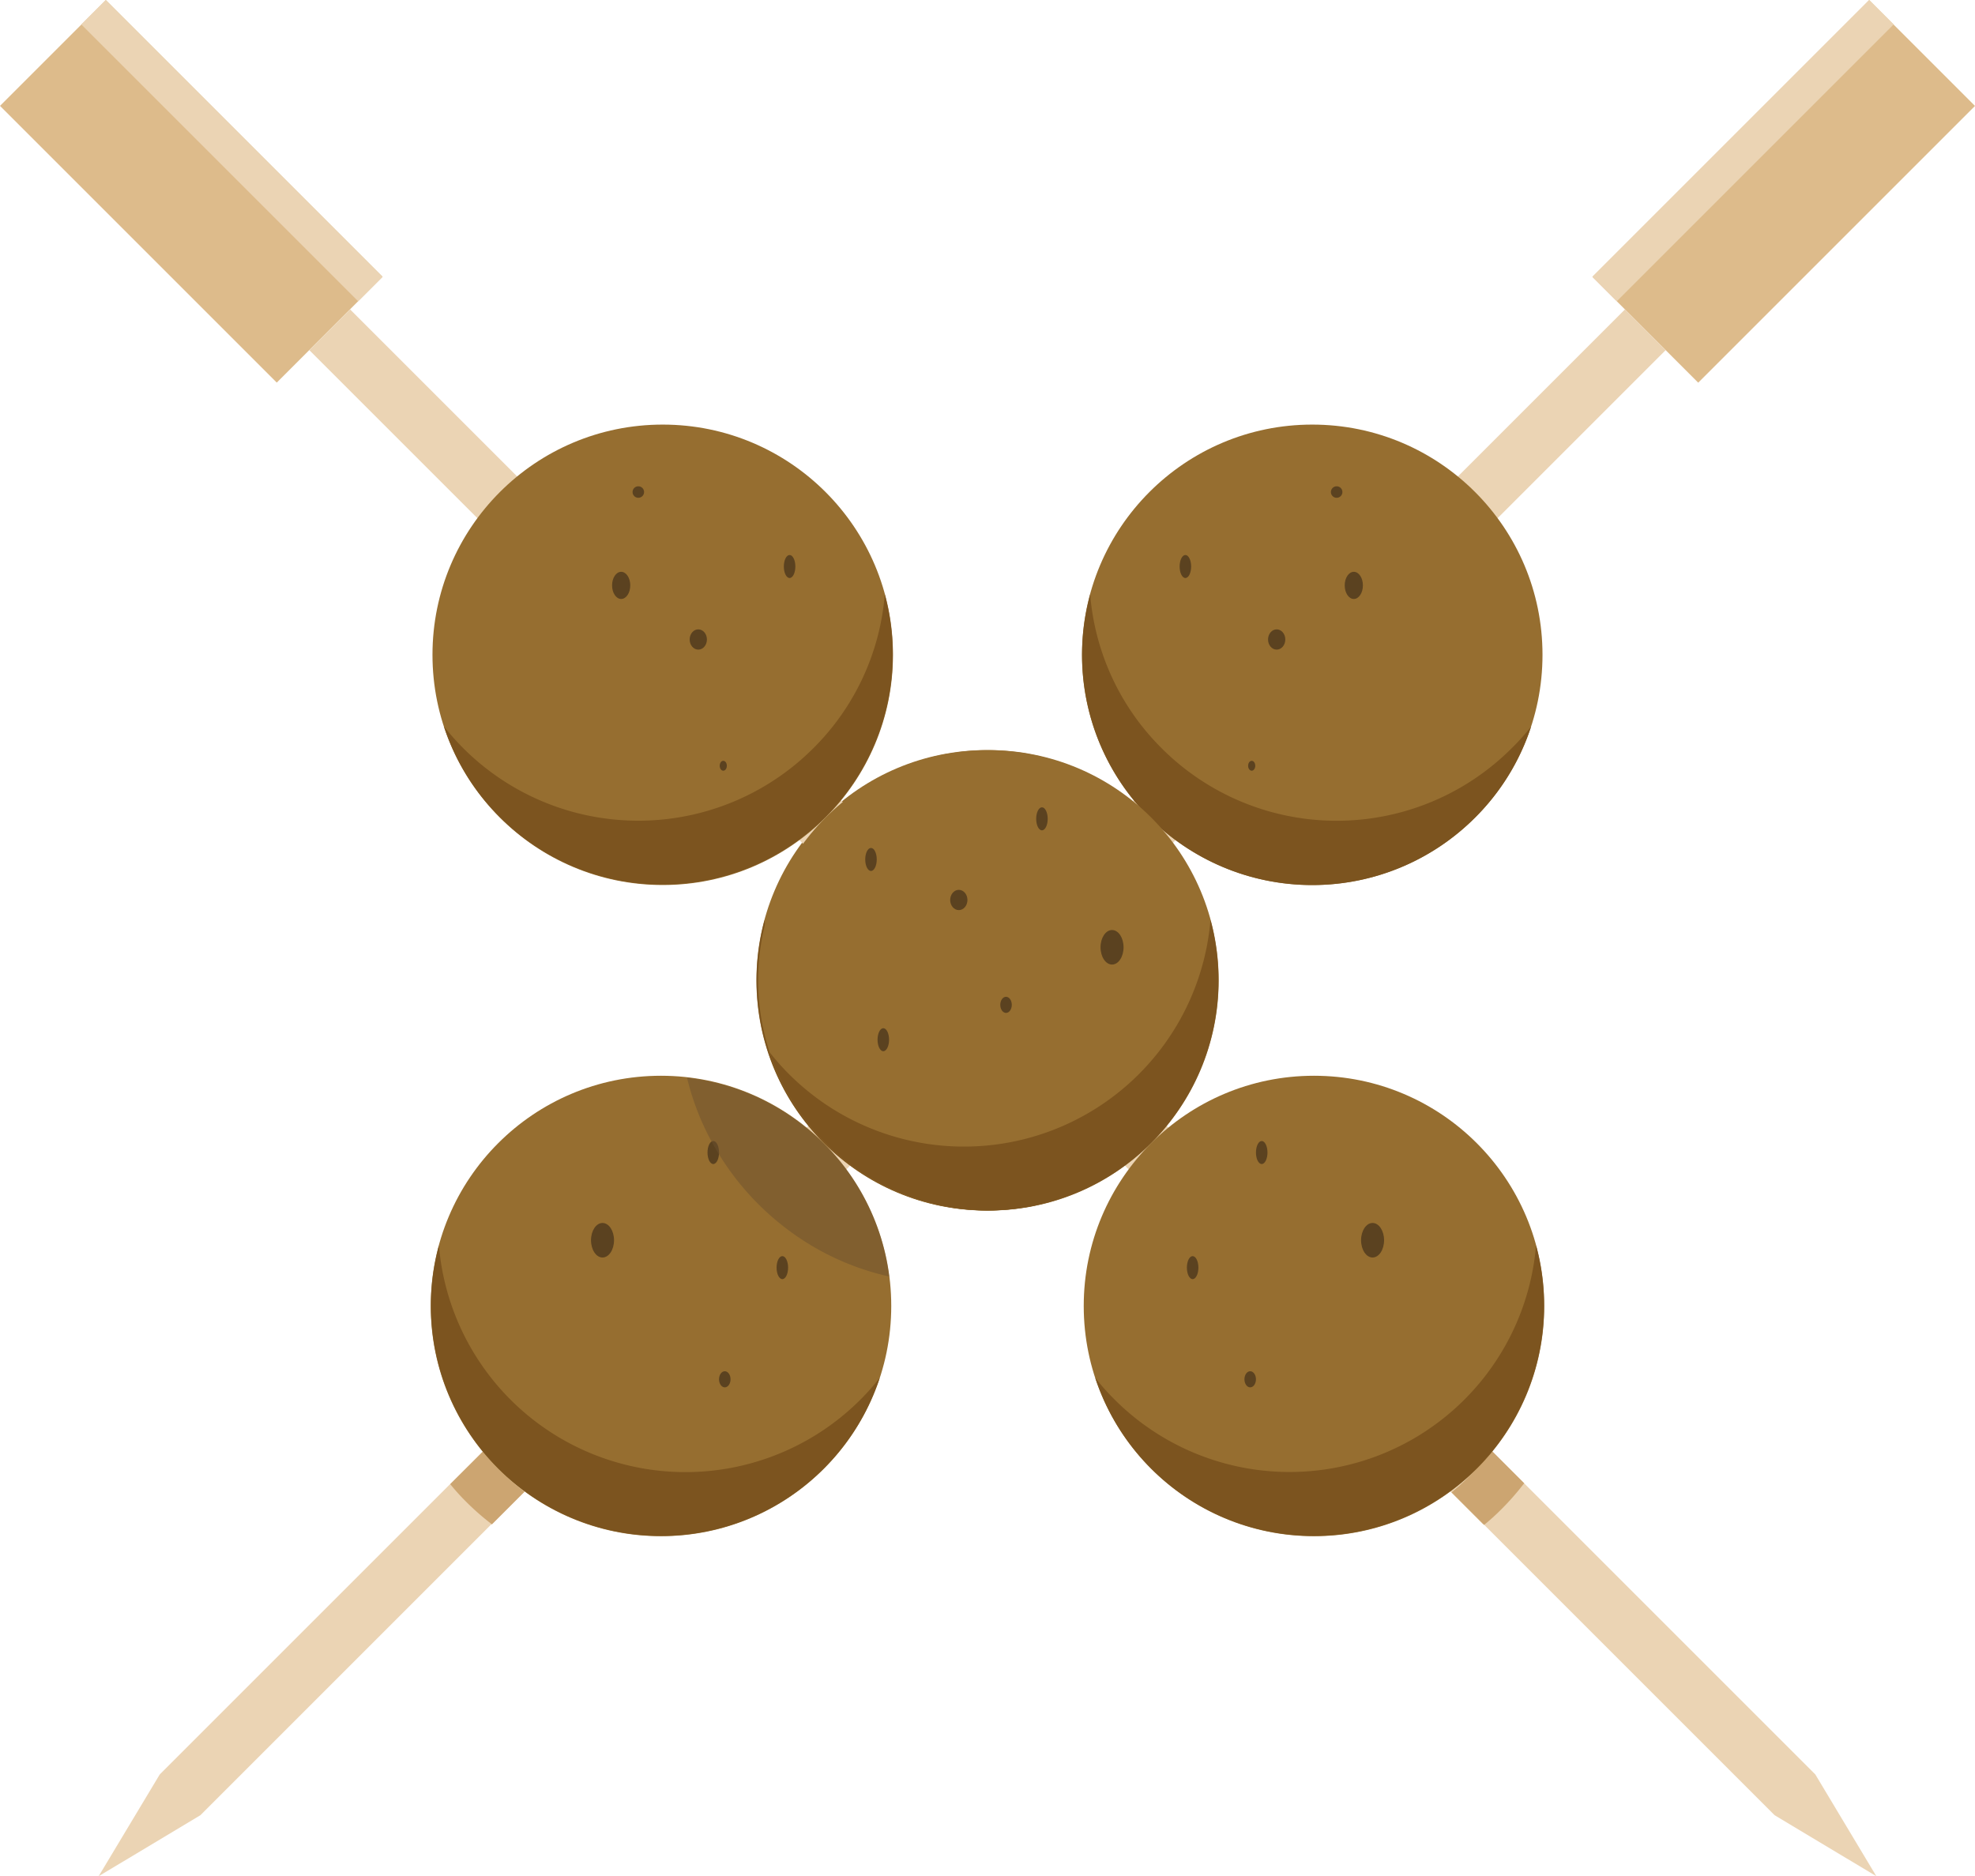 <svg xmlns="http://www.w3.org/2000/svg" width="181.033" height="172" viewBox="0 0 181.033 172"><defs><style>.a{fill:#ddbb8b;}.a,.b,.c,.g{isolation:isolate;}.b{fill:#ebd4b4;}.c{fill:#cca571;}.d{fill:#5b4220;}.e{fill:#966e30;}.f{fill:#7c541f;}.g{fill:#6d502f;opacity:0.5;}</style></defs><g transform="translate(-0.003 0.006)"><rect class="a" width="35.878" height="13.718" transform="translate(145.966 25.376) rotate(-45)"/><rect class="b" width="35.878" height="3.166" transform="translate(145.972 25.364) rotate(-45)"/><path class="b" d="M14.173,161.181l-5.6,9.328,9.328-5.593L152.209,30.606l-3.725-3.736Z" transform="translate(0.473 1.485)"/><path class="b" d="M43.51,127.672a22.339,22.339,0,0,0,2.406,2.11l-2.986,2.986a23.416,23.416,0,0,1-2.406-2.11,19.607,19.607,0,0,1-1.414-1.572L42.1,126.11A19.481,19.481,0,0,0,43.51,127.672Z" transform="translate(2.16 6.967)"/><path class="c" d="M42.1,126.11a19.481,19.481,0,0,0,1.414,1.562,22.339,22.339,0,0,0,2.406,2.11l-2.986,2.986a23.416,23.416,0,0,1-2.406-2.11,19.607,19.607,0,0,1-1.414-1.572Z" transform="translate(2.16 6.967)"/><circle class="d" cx="0.528" cy="0.528" r="0.528" transform="translate(132.443 52.034)"/><circle class="e" cx="21.105" cy="21.105" r="21.105" transform="translate(99.182 38.918)"/><path class="f" d="M135.154,63.755a20.83,20.83,0,0,1-5.128,8.336A21.1,21.1,0,0,1,94.739,51.63a22.445,22.445,0,0,0,6.553,14.109,22.677,22.677,0,0,0,32.079,0,21.021,21.021,0,0,0,1.783-1.984Z" transform="translate(5.192 2.852)"/><circle class="e" cx="21.105" cy="21.105" r="21.105" transform="translate(69.34 68.76)"/><path class="f" d="M106.862,92.045A21.1,21.1,0,0,1,66.457,79.92a22.677,22.677,0,0,0,40.405,12.125Z" transform="translate(3.632 4.415)"/><circle class="e" cx="21.105" cy="21.105" r="21.105" transform="translate(39.487 98.613)"/><path class="f" d="M78.572,120.325A21.1,21.1,0,0,1,38.167,108.2,22.677,22.677,0,0,0,76.81,122.319,20.893,20.893,0,0,0,78.572,120.325Z" transform="translate(2.069 5.977)"/><circle class="d" cx="0.528" cy="0.528" r="0.528" transform="translate(121.996 44.574)"/><ellipse class="d" cx="1.055" cy="1.583" rx="1.055" ry="1.583" transform="translate(54.176 112.109)"/><ellipse class="d" cx="0.528" cy="1.055" rx="0.528" ry="1.055" transform="translate(64.855 104.596)"/><ellipse class="d" cx="0.528" cy="0.739" rx="0.528" ry="0.739" transform="translate(65.91 125.701)"/><ellipse class="d" cx="0.528" cy="1.055" rx="0.528" ry="1.055" transform="translate(71.186 115.148)"/><ellipse class="d" cx="1.055" cy="1.583" rx="1.055" ry="1.583" transform="translate(78.045 85.253)"/><ellipse class="d" cx="0.528" cy="1.055" rx="0.528" ry="1.055" transform="translate(84.999 74.004)"/><ellipse class="d" cx="0.528" cy="1.055" rx="0.528" ry="1.055" transform="translate(100.67 77.729)"/><ellipse class="d" cx="0.528" cy="0.739" rx="0.528" ry="0.739" transform="translate(88.292 91.374)"/><ellipse class="d" cx="0.327" cy="0.454" rx="0.327" ry="0.454" transform="translate(114.409 69.741)"/><ellipse class="d" cx="0.528" cy="1.055" rx="0.528" ry="1.055" transform="translate(99.541 94.254)"/><ellipse class="d" cx="0.791" cy="0.929" rx="0.791" ry="0.929" transform="translate(92.354 81.57)"/><ellipse class="d" cx="0.834" cy="1.245" rx="0.834" ry="1.245" transform="translate(123.262 52.414)"/><ellipse class="d" cx="0.528" cy="1.055" rx="0.528" ry="1.055" transform="translate(108.13 50.873)"/><ellipse class="d" cx="0.791" cy="0.929" rx="0.791" ry="0.929" transform="translate(116.235 57.69)"/><path class="g" d="M74.285,102.02a21.983,21.983,0,0,0-2.11-2.4,20.047,20.047,0,0,0-1.541-1.382A20.978,20.978,0,0,0,59.68,93.62,23.732,23.732,0,0,0,61.949,99.5c.2.38.422.76.654,1.129a24.872,24.872,0,0,0,6.247,6.87,24.271,24.271,0,0,0,9.36,4.348,20.883,20.883,0,0,0-3.926-9.824Z" transform="translate(3.297 5.172)"/><rect class="a" width="35.878" height="13.718" transform="translate(25.373 35.069) rotate(-135)"/><rect class="b" width="35.878" height="3.166" transform="translate(32.829 27.61) rotate(-135)"/><path class="b" d="M164.916,161.181l5.593,9.328-9.328-5.593L26.87,30.606l3.736-3.736Z" transform="translate(1.484 1.485)"/><path class="b" d="M128.406,127.672a22.341,22.341,0,0,1-2.406,2.11l2.986,2.986a22.339,22.339,0,0,0,2.406-2.11,19.607,19.607,0,0,0,1.414-1.572l-2.976-2.976A19.639,19.639,0,0,1,128.406,127.672Z" transform="translate(6.96 6.967)"/><path class="c" d="M126.09,129.84a19.477,19.477,0,0,0,1.562-1.414,21.106,21.106,0,0,0,2.11-2.406l2.986,2.986a23.419,23.419,0,0,1-2.11,2.406,19.482,19.482,0,0,1-1.562,1.414Z" transform="translate(6.965 6.962)"/><circle class="d" cx="0.528" cy="0.528" r="0.528" transform="translate(47.538 52.034)"/><circle class="e" cx="21.105" cy="21.105" r="21.105" transform="translate(39.645 38.918)"/><path class="f" d="M38.57,63.755A20.83,20.83,0,0,0,43.7,72.07,21.1,21.1,0,0,0,78.975,51.63a22.445,22.445,0,0,1-6.553,14.109A22.688,22.688,0,0,1,38.57,63.744Z" transform="translate(2.13 2.852)"/><circle class="e" cx="21.105" cy="21.105" r="21.105" transform="translate(69.498 68.76)"/><path class="f" d="M66.86,92.045A21.1,21.1,0,0,0,107.265,79.92,22.677,22.677,0,0,1,68.622,94.039a20.894,20.894,0,0,1-1.762-1.994Z" transform="translate(3.693 4.415)"/><circle class="e" cx="21.105" cy="21.105" r="21.105" transform="translate(99.34 98.613)"/><path class="f" d="M95.14,120.325A21.1,21.1,0,0,0,135.545,108.2a22.677,22.677,0,0,1-38.632,14.119,21.019,21.019,0,0,1-1.773-1.994Z" transform="translate(5.255 5.977)"/><circle class="d" cx="0.528" cy="0.528" r="0.528" transform="translate(57.985 44.574)"/><ellipse class="d" cx="1.055" cy="1.583" rx="1.055" ry="1.583" transform="translate(124.761 112.109)"/><ellipse class="d" cx="0.528" cy="1.055" rx="0.528" ry="1.055" transform="translate(115.127 104.596)"/><ellipse class="d" cx="0.528" cy="0.739" rx="0.528" ry="0.739" transform="translate(114.071 125.701)"/><ellipse class="d" cx="0.528" cy="1.055" rx="0.528" ry="1.055" transform="translate(108.795 115.148)"/><ellipse class="d" cx="1.055" cy="1.583" rx="1.055" ry="1.583" transform="translate(100.881 85.253)"/><ellipse class="d" cx="0.528" cy="1.055" rx="0.528" ry="1.055" transform="translate(94.982 74.004)"/><ellipse class="d" cx="0.528" cy="1.055" rx="0.528" ry="1.055" transform="translate(79.312 77.729)"/><ellipse class="d" cx="0.528" cy="0.739" rx="0.528" ry="0.739" transform="translate(91.69 91.374)"/><ellipse class="d" cx="0.327" cy="0.454" rx="0.327" ry="0.454" transform="translate(65.973 69.741)"/><ellipse class="d" cx="0.528" cy="1.055" rx="0.528" ry="1.055" transform="translate(80.441 94.254)"/><ellipse class="d" cx="0.791" cy="0.929" rx="0.791" ry="0.929" transform="translate(87.099 81.57)"/><ellipse class="d" cx="0.834" cy="1.245" rx="0.834" ry="1.245" transform="translate(56.107 52.414)"/><ellipse class="d" cx="0.528" cy="1.055" rx="0.528" ry="1.055" transform="translate(71.851 50.873)"/><ellipse class="d" cx="0.791" cy="0.929" rx="0.791" ry="0.929" transform="translate(63.219 57.69)"/></g></svg>